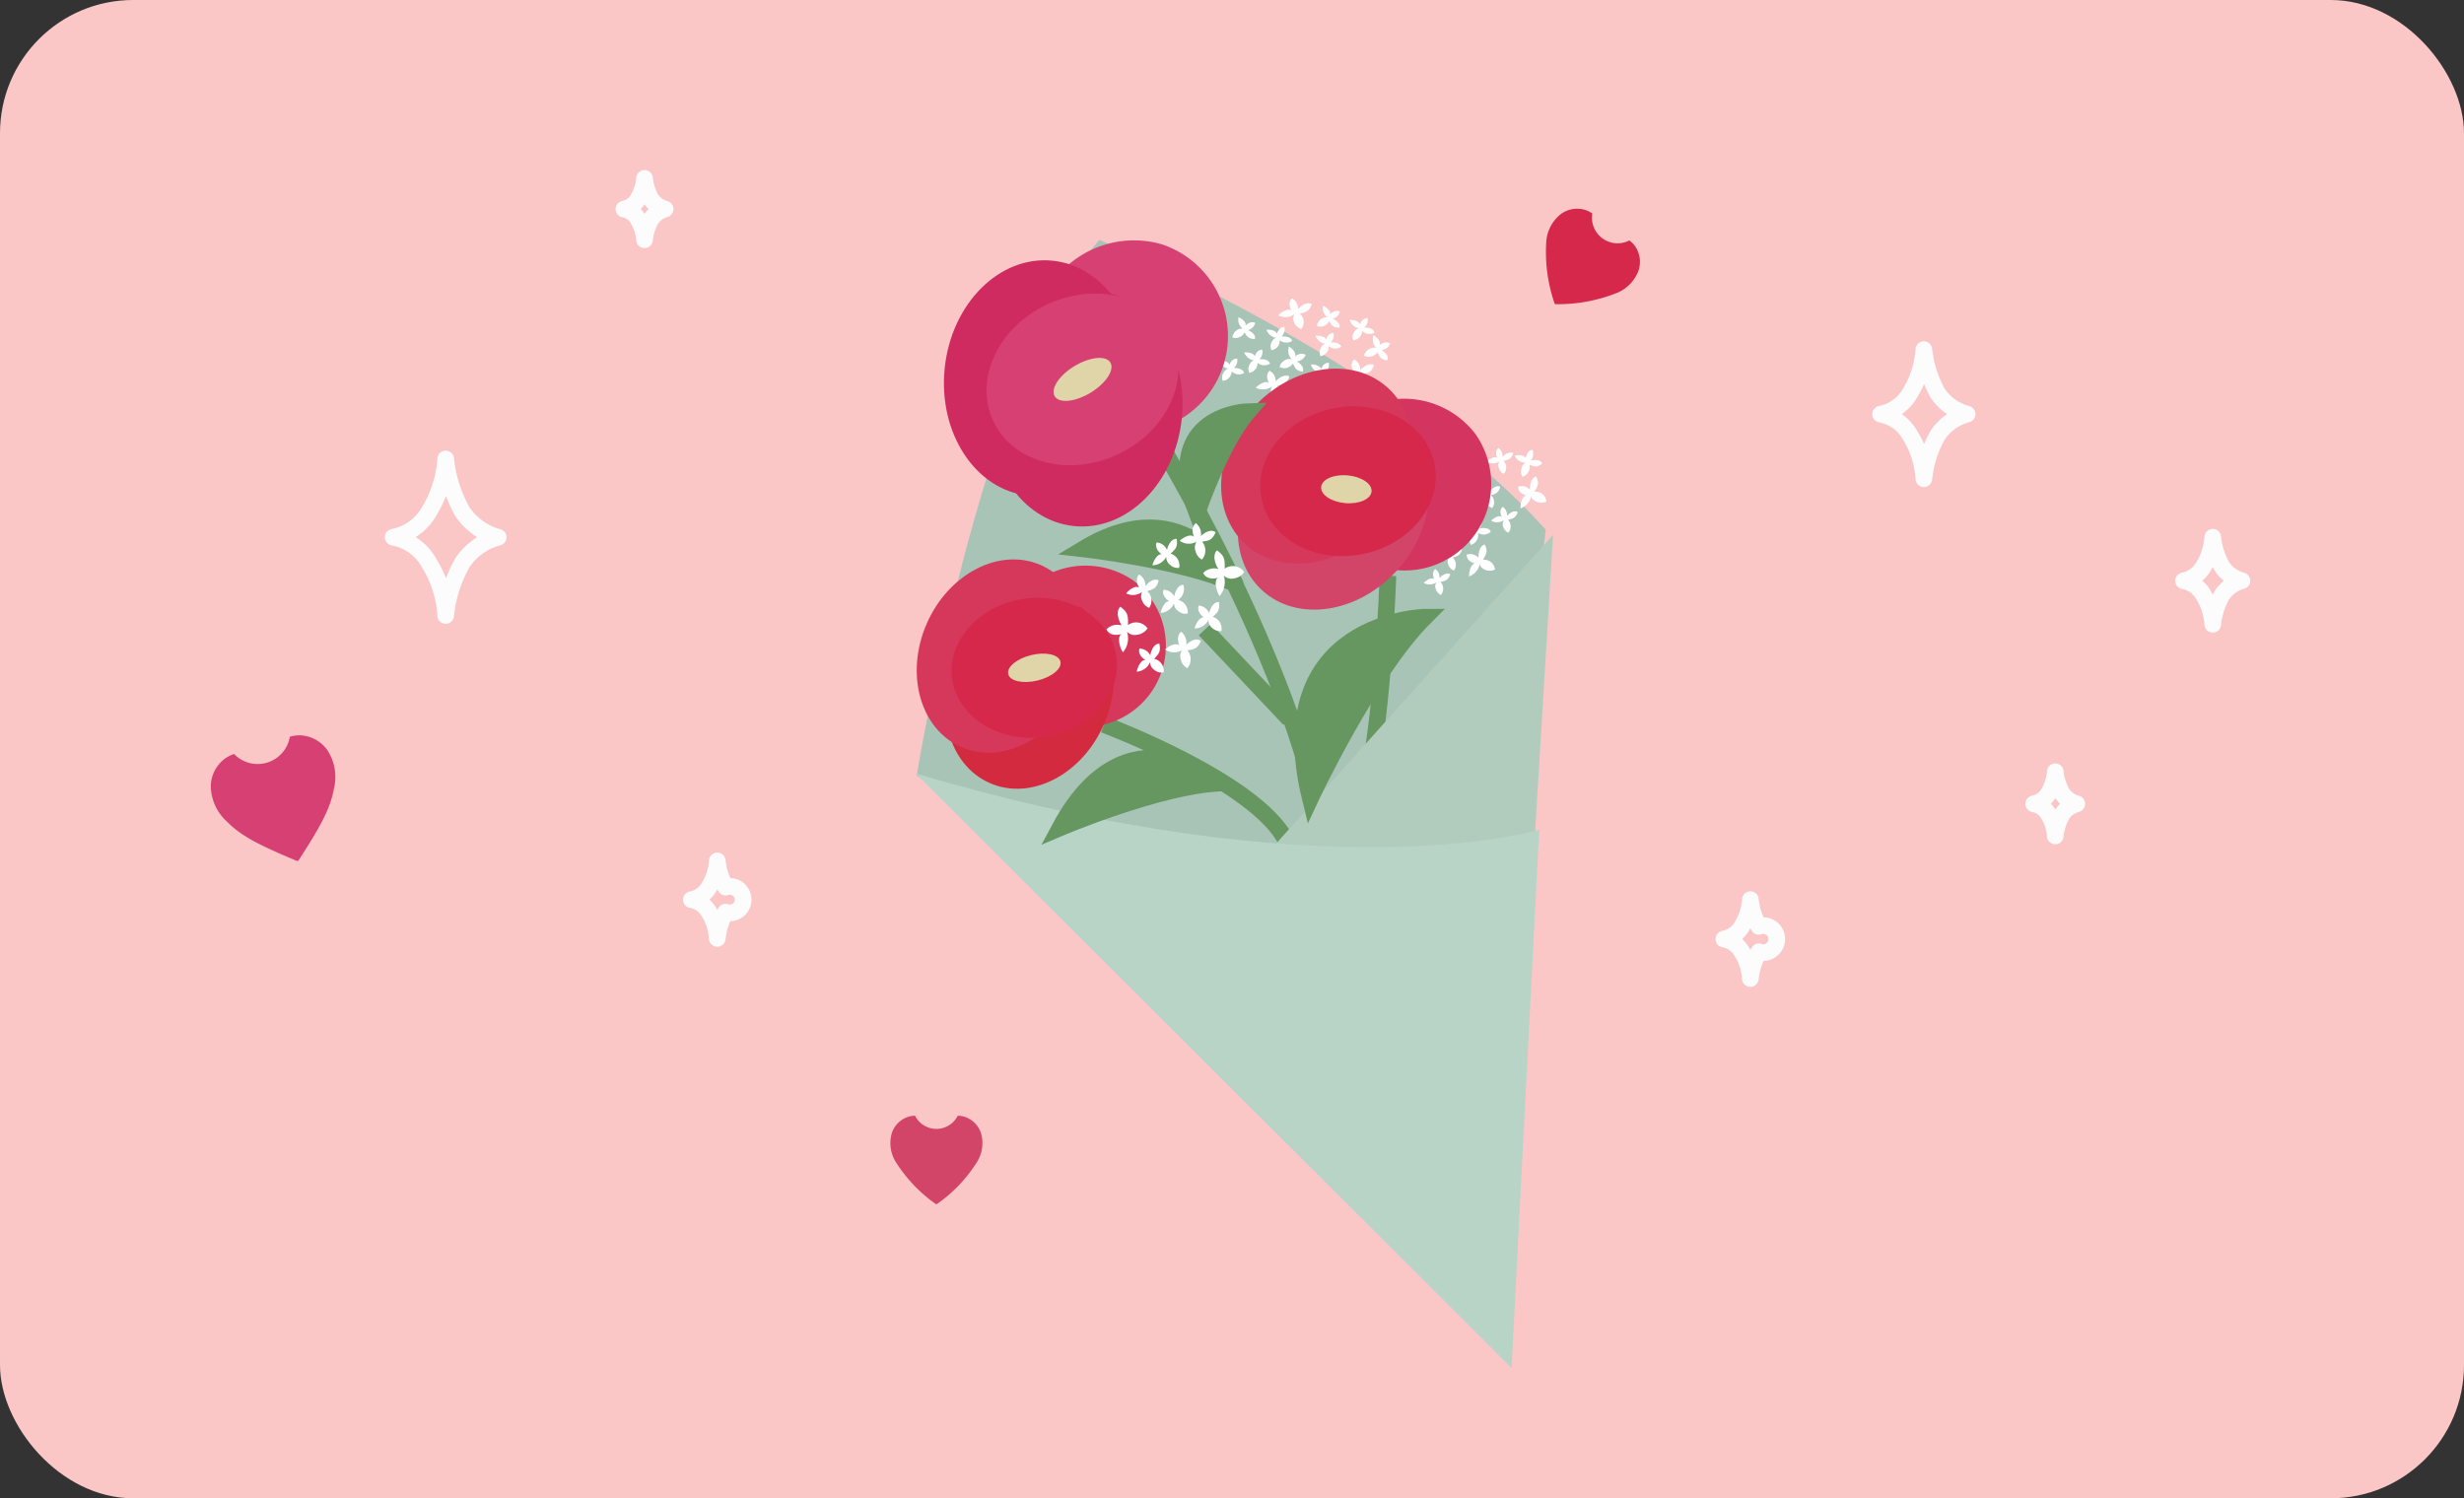 <svg xmlns="http://www.w3.org/2000/svg" width="148" height="90" viewBox="0 0 148 90">
  <rect x="0" y="0" width="148" height="90" fill="#333333" stroke="none"/>
  <g id="thumb04" transform="translate(-507 -330)">
    <rect id="사각형_7" data-name="사각형 7" width="148" height="90" rx="8" transform="translate(507 330)" fill="#fbc6c6"/>
    <g id="그룹_328" data-name="그룹 328" transform="translate(-1711.085 -2398.363)">
      <path id="패스_502" data-name="패스 502" d="M2505.406,2757.438a1.658,1.658,0,0,0-.1-1.281,1.493,1.493,0,0,0-.451-.526,1.542,1.542,0,0,1-2.229-1.618,1.493,1.493,0,0,0-.641-.266,1.648,1.648,0,0,0-1.246.3,2.316,2.316,0,0,0-.872,1.61,9.5,9.5,0,0,0,.488,3.739.08.08,0,0,0,.031.047.079.079,0,0,0,.055.015,9.5,9.5,0,0,0,3.706-.694A2.317,2.317,0,0,0,2505.406,2757.438Z" transform="translate(-188.902 -12.824)" fill="#d5284b"/>
      <path id="패스_503" data-name="패스 503" d="M2247.115,2844.43a2.107,2.107,0,0,0-1.382-.871,1.9,1.9,0,0,0-.879.058,1.96,1.96,0,0,1-3.345,1.038,1.906,1.906,0,0,0-.759.451,2.1,2.1,0,0,0-.643,1.5,2.944,2.944,0,0,0,.976,2.114c.869.878,1.944,1.412,4.179,2.35a.1.1,0,0,0,.072,0,.1.1,0,0,0,.057-.044c1.312-2.037,1.895-3.085,2.115-4.3A2.946,2.946,0,0,0,2247.115,2844.43Z" transform="translate(-9.361 -70.998)" fill="#d74072"/>
      <g id="그룹_327" data-name="그룹 327" transform="translate(2273.085 2742.764)">
        <path id="패스_504" data-name="패스 504" d="M2368.061,2793.135s3.949-24.417,10.975-32.189c0,0,17.632,7.179,26.8,17.4-.083,3.414-7.464,30.262-7.464,30.262Z" transform="translate(-2368 -2760.935)" fill="#a8c4b6"/>
        <g id="그룹_302" data-name="그룹 302" transform="translate(18.219 3.527)">
          <g id="그룹_289" data-name="그룹 289" transform="translate(3.544)">
            <path id="패스_505" data-name="패스 505" d="M2447.667,2774.862a1.006,1.006,0,0,0,.979-.068.494.494,0,0,0-.006.5.675.675,0,0,0,.411.383.649.649,0,0,0-.088-.924c.421-.106.573-.152.729-.573-.274-.159-.654.093-.827.3a.691.691,0,0,0-.365-.642s-.318.221-.031.726c-.2-.168-.659.114-.811.309Z" transform="translate(-2447.659 -2773.84)" fill="#fff"/>
            <path id="패스_506" data-name="패스 506" d="M2451.136,2776.519a1,1,0,0,1,.153-.024.325.325,0,0,0-.137-.013c0-.054.038-.057.038-.113-.037.026-.034.077-.078.088a.532.532,0,0,1-.134-.032.189.189,0,0,1,.125.052.468.468,0,0,1-.092.075c.1-.015.13-.088.2.028a.454.454,0,0,1-.063-.074" transform="translate(-2450.073 -2775.679)" fill="#fff"/>
          </g>
          <g id="그룹_290" data-name="그룹 290" transform="translate(2.199 4.343)">
            <path id="패스_507" data-name="패스 507" d="M2442.737,2790.794a1,1,0,0,0,.979-.069.5.5,0,0,0-.008.5.678.678,0,0,0,.413.381.647.647,0,0,0-.089-.923c.422-.106.572-.151.73-.57-.274-.162-.656.09-.828.3a.689.689,0,0,0-.364-.642s-.318.223-.032.727c-.2-.169-.657.116-.81.307Z" transform="translate(-2442.728 -2789.77)" fill="#fff"/>
            <path id="패스_508" data-name="패스 508" d="M2446.2,2792.453a.847.847,0,0,1,.152-.024.323.323,0,0,0-.137-.014c0-.052.037-.056.039-.112-.039.025-.034.075-.078.089a.678.678,0,0,1-.135-.034.2.2,0,0,1,.125.052.466.466,0,0,1-.092.075c.1-.015.129-.087.2.028a.45.45,0,0,1-.064-.074" transform="translate(-2445.139 -2791.612)" fill="#fff"/>
          </g>
          <g id="그룹_291" data-name="그룹 291" transform="translate(2.84 1.719)">
            <path id="패스_509" data-name="패스 509" d="M2445.09,2780.311a.735.735,0,0,0,.593.48c-.17.036-.233.163-.3.292a.529.529,0,0,0,.008.448.57.57,0,0,0,.493-.6.635.635,0,0,0,.75.046c-.06-.24-.424-.293-.645-.261a.564.564,0,0,0,.174-.575s-.311-.037-.446.417c-.012-.207-.439-.283-.639-.248Z" transform="translate(-2445.079 -2780.144)" fill="#fff"/>
            <path id="패스_510" data-name="패스 510" d="M2447.457,2782.036a.966.966,0,0,1,.1.066.235.235,0,0,0-.069-.079c.033-.03.054-.013.088-.047-.037-.006-.064.027-.1.012s-.043-.072-.058-.091a.14.14,0,0,1,.041.1.437.437,0,0,1-.1,0c.067.045.123.017.094.121a.322.322,0,0,1,.007-.077" transform="translate(-2446.744 -2781.418)" fill="#fff"/>
          </g>
          <g id="그룹_292" data-name="그룹 292" transform="translate(1.504 3.08)">
            <path id="패스_511" data-name="패스 511" d="M2440.192,2785.3a.735.735,0,0,0,.595.48c-.173.036-.235.164-.3.293a.52.52,0,0,0,.007.446.568.568,0,0,0,.493-.594.635.635,0,0,0,.75.048c-.06-.241-.426-.293-.644-.26a.565.565,0,0,0,.174-.576s-.311-.038-.447.415c-.012-.208-.441-.283-.641-.249Z" transform="translate(-2440.179 -2785.138)" fill="#fff"/>
            <path id="패스_512" data-name="패스 512" d="M2442.566,2787.027a.54.54,0,0,1,.1.066.218.218,0,0,0-.07-.082c.033-.03.055-.013.088-.046-.037,0-.063.026-.094.01s-.044-.071-.057-.09a.139.139,0,0,1,.041.1.45.45,0,0,1-.1,0c.067.045.123.018.094.121a.4.4,0,0,1,.008-.078" transform="translate(-2441.851 -2786.409)" fill="#fff"/>
          </g>
          <g id="그룹_293" data-name="그룹 293" transform="translate(0.804 1.119)">
            <path id="패스_513" data-name="패스 513" d="M2437.978,2777.948a.694.694,0,0,0,.263.7.467.467,0,0,0-.409.12.566.566,0,0,0-.222.4.6.6,0,0,0,.73-.3c.176.283.245.382.62.391.074-.241-.213-.456-.419-.53a.61.61,0,0,0,.445-.429s-.248-.177-.6.16c.1-.187-.233-.453-.421-.516Z" transform="translate(-2437.609 -2777.944)" fill="#fff"/>
            <path id="패스_514" data-name="패스 514" d="M2440.182,2780.247a.558.558,0,0,1,.052.106.215.215,0,0,0-.019-.1c.045-.012.056.013.1,0-.029-.022-.068-.009-.087-.036s0-.083,0-.106a.138.138,0,0,1-.015.1.487.487,0,0,1-.081-.048c.035.072.1.073.019.15a.376.376,0,0,1,.047-.064" transform="translate(-2439.442 -2779.518)" fill="#fff"/>
          </g>
          <g id="그룹_294" data-name="그룹 294" transform="translate(0 3.608)">
            <path id="패스_515" data-name="패스 515" d="M2434.673,2787.172a.725.725,0,0,0,.556.518c-.171.026-.244.149-.318.274a.527.527,0,0,0-.025.447.575.575,0,0,0,.534-.564.629.629,0,0,0,.744.1c-.043-.243-.4-.32-.623-.3a.571.571,0,0,0,.212-.565s-.306-.055-.473.387c0-.207-.417-.311-.62-.288Z" transform="translate(-2434.661 -2787.073)" fill="#fff"/>
            <path id="패스_516" data-name="패스 516" d="M2436.927,2788.879a.781.781,0,0,1,.095.073.218.218,0,0,0-.063-.085c.035-.027.056-.011.091-.041-.036-.006-.065.023-.1,0s-.037-.074-.05-.093a.137.137,0,0,1,.033.1.45.45,0,0,1-.094-.008c.062.051.122.024.085.126a.354.354,0,0,1,.013-.077" transform="translate(-2436.248 -2788.284)" fill="#fff"/>
          </g>
          <g id="그룹_295" data-name="그룹 295" transform="translate(3.635 2.883)">
            <path id="패스_517" data-name="패스 517" d="M2448.563,2784.418a.737.737,0,0,0,.17.772.5.5,0,0,0-.446.072.6.6,0,0,0-.293.389.64.64,0,0,0,.81-.214c.14.32.2.432.587.494.113-.242-.154-.509-.357-.615a.653.653,0,0,0,.529-.389s-.233-.22-.648.088c.128-.185-.174-.509-.363-.6Z" transform="translate(-2447.994 -2784.414)" fill="#fff"/>
            <path id="패스_518" data-name="패스 518" d="M2450.982,2787.04a.687.687,0,0,1,.038.119.227.227,0,0,0,0-.111c.048-.007.055.021.1.012-.024-.026-.07-.015-.086-.049-.009-.017.013-.085.014-.111a.151.151,0,0,1-.032.108.392.392,0,0,1-.076-.061c.025.08.09.09,0,.162a.5.5,0,0,1,.058-.063" transform="translate(-2450.134 -2786.222)" fill="#fff"/>
          </g>
          <g id="그룹_296" data-name="그룹 296" transform="translate(7.279 3.663)">
            <path id="패스_519" data-name="패스 519" d="M2461.367,2788.3a1.008,1.008,0,0,0,.979-.069.494.494,0,0,0-.007.5.678.678,0,0,0,.412.382.648.648,0,0,0-.088-.922c.422-.107.571-.152.728-.573-.274-.16-.654.094-.826.3a.692.692,0,0,0-.366-.641s-.319.222-.031.726c-.2-.169-.658.115-.809.308Z" transform="translate(-2461.359 -2787.275)" fill="#fff"/>
            <path id="패스_520" data-name="패스 520" d="M2464.83,2789.953a.844.844,0,0,1,.153-.023.3.3,0,0,0-.137-.012c0-.053.038-.057.039-.115-.039.026-.035.077-.079.09a.737.737,0,0,1-.134-.033.184.184,0,0,1,.126.053.652.652,0,0,1-.092.074c.1-.015.13-.086.2.028a.5.5,0,0,1-.065-.074" transform="translate(-2463.769 -2789.114)" fill="#fff"/>
          </g>
          <g id="그룹_297" data-name="그룹 297" transform="translate(5.787 2.078)">
            <path id="패스_521" data-name="패스 521" d="M2455.9,2781.627a.734.734,0,0,0,.592.479c-.169.036-.232.163-.3.292a.529.529,0,0,0,.008.447.57.57,0,0,0,.493-.6.634.634,0,0,0,.749.048c-.059-.241-.425-.293-.642-.261a.566.566,0,0,0,.172-.574s-.311-.038-.446.415c-.013-.206-.44-.283-.641-.248Z" transform="translate(-2455.887 -2781.461)" fill="#fff"/>
            <path id="패스_522" data-name="패스 522" d="M2458.269,2783.351a.731.731,0,0,1,.1.065.225.225,0,0,0-.068-.08c.033-.03.055-.013.089-.047-.036-.005-.064.027-.1.011s-.043-.071-.057-.089a.133.133,0,0,1,.041.1.379.379,0,0,1-.1,0c.068.046.125.017.1.122a.3.3,0,0,1,.008-.077" transform="translate(-2457.554 -2782.734)" fill="#fff"/>
          </g>
          <g id="그룹_298" data-name="그룹 298" transform="translate(5.883 0.438)">
            <path id="패스_523" data-name="패스 523" d="M2456.606,2775.449a.7.7,0,0,0,.263.7.46.46,0,0,0-.406.121.558.558,0,0,0-.225.4.6.6,0,0,0,.731-.3c.175.282.244.381.619.391.073-.24-.212-.456-.418-.531a.6.6,0,0,0,.445-.427s-.248-.177-.6.16c.1-.187-.233-.454-.423-.516Z" transform="translate(-2456.237 -2775.445)" fill="#fff"/>
            <path id="패스_524" data-name="패스 524" d="M2458.811,2777.749a.636.636,0,0,1,.051.1.206.206,0,0,0-.018-.1c.044-.01.055.014.1,0-.028-.021-.068-.006-.089-.034a.529.529,0,0,1,0-.106.139.139,0,0,1-.016.105.421.421,0,0,1-.08-.048c.033.072.1.073.019.15a.382.382,0,0,1,.048-.064" transform="translate(-2458.071 -2777.019)" fill="#fff"/>
          </g>
          <g id="그룹_299" data-name="그룹 299" transform="translate(7.831 1.179)">
            <path id="패스_525" data-name="패스 525" d="M2463.4,2778.265a.726.726,0,0,0,.557.517c-.172.027-.245.149-.319.273a.525.525,0,0,0-.023.447.573.573,0,0,0,.533-.563.629.629,0,0,0,.742.1c-.042-.245-.4-.322-.622-.3a.567.567,0,0,0,.212-.563s-.306-.057-.473.387c0-.207-.417-.31-.619-.288Z" transform="translate(-2463.385 -2778.167)" fill="#fff"/>
            <path id="패스_526" data-name="패스 526" d="M2465.653,2779.969a.59.59,0,0,1,.094.074.21.21,0,0,0-.062-.086c.035-.028.056-.009.092-.04-.038-.008-.066.021-.1,0s-.038-.075-.05-.095a.139.139,0,0,1,.034.1.362.362,0,0,1-.094-.01c.062.051.121.025.085.127a.265.265,0,0,1,.013-.077" transform="translate(-2464.973 -2779.374)" fill="#fff"/>
          </g>
          <g id="그룹_300" data-name="그룹 300" transform="translate(5.505 3.861)">
            <path id="패스_527" data-name="패스 527" d="M2454.863,2788.1a.723.723,0,0,0,.557.517c-.172.027-.244.149-.318.274a.533.533,0,0,0-.025.447.573.573,0,0,0,.533-.565.63.63,0,0,0,.743.1c-.041-.245-.4-.321-.621-.3a.572.572,0,0,0,.213-.564s-.307-.057-.474.387c0-.208-.418-.312-.619-.289Z" transform="translate(-2454.852 -2788.002)" fill="#fff"/>
            <path id="패스_528" data-name="패스 528" d="M2457.115,2789.806a.738.738,0,0,1,.1.075.239.239,0,0,0-.063-.086c.036-.027.054-.009.092-.04-.036-.008-.066.023-.1,0s-.037-.075-.05-.094a.14.14,0,0,1,.034.1.442.442,0,0,1-.1-.01c.064.05.121.026.085.127a.407.407,0,0,1,.013-.076" transform="translate(-2456.436 -2789.213)" fill="#fff"/>
          </g>
          <g id="그룹_301" data-name="그룹 301" transform="translate(8.715 2.202)">
            <path id="패스_529" data-name="패스 529" d="M2467.194,2781.919a.737.737,0,0,0,.17.773.49.49,0,0,0-.444.071.6.6,0,0,0-.294.389.635.635,0,0,0,.807-.214c.141.319.2.433.588.492.114-.242-.153-.507-.357-.614a.654.654,0,0,0,.531-.389s-.233-.221-.648.088c.128-.185-.174-.509-.363-.6Z" transform="translate(-2466.626 -2781.915)" fill="#fff"/>
            <path id="패스_530" data-name="패스 530" d="M2469.609,2784.542a.611.611,0,0,1,.039.118.246.246,0,0,0,0-.112c.048-.007.055.021.106.012-.027-.027-.072-.016-.087-.049-.01-.017.012-.086.013-.112a.153.153,0,0,1-.031.108.444.444,0,0,1-.078-.06c.024.079.091.09,0,.161a.359.359,0,0,1,.058-.061" transform="translate(-2468.763 -2783.723)" fill="#fff"/>
          </g>
        </g>
        <g id="그룹_316" data-name="그룹 316" transform="translate(29.487 12.508)">
          <g id="그룹_303" data-name="그룹 303" transform="translate(1.471 1.785)">
            <path id="패스_531" data-name="패스 531" d="M2481.532,2815.247a1,1,0,0,0,.64-.743c.036.208.193.281.351.356a.677.677,0,0,0,.562-.023.649.649,0,0,0-.718-.586c.221-.373.295-.514.106-.922-.306.083-.394.53-.368.8a.691.691,0,0,0-.713-.194s-.066.383.494.535c-.259.021-.382.549-.351.793Z" transform="translate(-2481.388 -2813.328)" fill="#fff"/>
            <path id="패스_532" data-name="패스 532" d="M2483.685,2816.764a1.011,1.011,0,0,1,.09-.126.331.331,0,0,0-.106.089c-.036-.04-.013-.068-.053-.107-.009.045.03.078.008.118-.012.021-.093.055-.117.072a.184.184,0,0,1,.125-.052.447.447,0,0,1-.012.118c.062-.084.031-.154.159-.121a.461.461,0,0,1-.1-.007" transform="translate(-2482.929 -2815.722)" fill="#fff"/>
          </g>
          <g id="그룹_304" data-name="그룹 304" transform="translate(3.611 5.798)">
            <path id="패스_533" data-name="패스 533" d="M2489.379,2829.966a1.006,1.006,0,0,0,.64-.746c.035.208.19.281.349.359a.686.686,0,0,0,.563-.025.648.648,0,0,0-.719-.586c.221-.375.294-.514.107-.922-.308.082-.4.53-.37.8a.691.691,0,0,0-.713-.193s-.065.384.5.533c-.26.022-.382.549-.352.792Z" transform="translate(-2489.235 -2828.047)" fill="#fff"/>
            <path id="패스_534" data-name="패스 534" d="M2491.534,2831.481a.778.778,0,0,1,.09-.123.305.305,0,0,0-.107.085c-.035-.039-.013-.066-.053-.106-.009.045.03.077.009.118-.012.021-.092.054-.116.072a.19.19,0,0,1,.124-.053.623.623,0,0,1-.01.118c.061-.085.028-.153.159-.121a.405.405,0,0,1-.1-.007" transform="translate(-2490.778 -2830.441)" fill="#fff"/>
          </g>
          <g id="그룹_305" data-name="그룹 305" transform="translate(1.728 3.93)">
            <path id="패스_535" data-name="패스 535" d="M2482.335,2822.075a.734.734,0,0,0,.759-.083.446.446,0,0,0,0,.418.529.529,0,0,0,.323.311.574.574,0,0,0-.076-.771c.324-.1.442-.144.561-.5-.213-.125-.508.094-.639.275a.564.564,0,0,0-.287-.529s-.244.195-.019.609c-.155-.137-.509.114-.625.28Z" transform="translate(-2482.33 -2821.196)" fill="#fff"/>
            <path id="패스_536" data-name="패스 536" d="M2485.012,2823.413a.8.8,0,0,1,.117-.025.257.257,0,0,0-.106-.008c0-.043.029-.047.029-.1-.03.023-.026.065-.06.077s-.08-.019-.1-.023a.129.129,0,0,1,.1.039.408.408,0,0,1-.068.066c.079-.015.1-.075.152.019a.414.414,0,0,1-.049-.06" transform="translate(-2484.191 -2822.715)" fill="#fff"/>
          </g>
          <g id="그룹_306" data-name="그룹 306" transform="translate(1.754 5.835)">
            <path id="패스_537" data-name="패스 537" d="M2482.432,2829.062a.735.735,0,0,0,.76-.084.437.437,0,0,0,0,.419.523.523,0,0,0,.322.309.569.569,0,0,0-.075-.77c.326-.1.442-.144.561-.5-.213-.126-.507.094-.638.273a.562.562,0,0,0-.286-.528s-.246.193-.019.609c-.156-.136-.512.114-.628.281Z" transform="translate(-2482.424 -2828.183)" fill="#fff"/>
            <path id="패스_538" data-name="패스 538" d="M2485.116,2830.4a.588.588,0,0,1,.118-.024.231.231,0,0,0-.106-.008c0-.044.03-.048.029-.095-.029.022-.026.063-.06.075s-.08-.019-.1-.023a.137.137,0,0,1,.1.04.57.57,0,0,1-.07.066c.079-.016.1-.076.152.018a.465.465,0,0,1-.05-.061" transform="translate(-2484.293 -2829.707)" fill="#fff"/>
          </g>
          <g id="그룹_307" data-name="그룹 307" transform="translate(0 4.997)">
            <path id="패스_539" data-name="패스 539" d="M2476,2825.577a.7.7,0,0,0,.681.305.465.465,0,0,0-.2.375.564.564,0,0,0,.126.439.6.6,0,0,0,.3-.728c.324.073.443.095.713-.166-.118-.221-.473-.17-.671-.075a.609.609,0,0,0,.009-.618s-.3.051-.307.537c-.065-.2-.485-.154-.663-.064Z" transform="translate(-2475.992 -2825.109)" fill="#fff"/>
            <path id="패스_540" data-name="패스 540" d="M2478.619,2827.387a.527.527,0,0,1,.112.038.2.2,0,0,0-.087-.06c.023-.041.048-.031.071-.071-.036.005-.055.043-.087.036s-.059-.057-.076-.072a.151.151,0,0,1,.064.085.578.578,0,0,1-.093.024c.077.024.123-.019.121.092a.467.467,0,0,1-.012-.079" transform="translate(-2477.833 -2826.672)" fill="#fff"/>
          </g>
          <g id="그룹_308" data-name="그룹 308" transform="translate(1.023 7.273)">
            <path id="패스_541" data-name="패스 541" d="M2479.751,2834.292a.722.722,0,0,0,.758-.031.449.449,0,0,0-.028.418.521.521,0,0,0,.3.332.575.575,0,0,0-.025-.776c.331-.077.45-.111.592-.46-.2-.141-.511.06-.654.23a.567.567,0,0,0-.251-.548s-.256.178-.06.608c-.145-.147-.514.079-.64.237Z" transform="translate(-2479.744 -2833.457)" fill="#fff"/>
            <path id="패스_542" data-name="패스 542" d="M2482.471,2835.728a.559.559,0,0,1,.119-.015.219.219,0,0,0-.1-.016c.006-.044.032-.047.034-.094-.03.021-.03.063-.063.072s-.08-.025-.1-.031a.141.141,0,0,1,.093.046.393.393,0,0,1-.073.062c.081-.01.1-.07.15.029a.412.412,0,0,1-.044-.064" transform="translate(-2481.643 -2835.019)" fill="#fff"/>
          </g>
          <g id="그룹_309" data-name="그룹 309" transform="translate(3.386 4.2)">
            <path id="패스_543" data-name="패스 543" d="M2488.423,2822.541a.739.739,0,0,0,.668.422c-.168.067-.213.215-.262.367a.6.6,0,0,0,.07.481.637.637,0,0,0,.417-.725.613.613,0,0,0,.765-.069c-.094-.251-.471-.249-.69-.179a.65.65,0,0,0,.1-.65s-.321.011-.394.522c-.041-.221-.484-.234-.682-.165Z" transform="translate(-2488.412 -2822.187)" fill="#fff"/>
            <path id="패스_544" data-name="패스 544" d="M2491.039,2824.468a.669.669,0,0,1,.111.056.217.217,0,0,0-.081-.076c.029-.038.054-.023.082-.065-.036,0-.06.039-.1.028-.019-.007-.051-.07-.069-.089a.157.157,0,0,1,.054.1.378.378,0,0,1-.1.01c.073.041.125,0,.112.118a.362.362,0,0,1,0-.085" transform="translate(-2490.253 -2823.74)" fill="#fff"/>
          </g>
          <g id="그룹_310" data-name="그룹 310" transform="translate(6.702 1.71)">
            <path id="패스_545" data-name="패스 545" d="M2500.718,2814.974a1.009,1.009,0,0,0,.641-.745c.036.209.19.281.349.357a.683.683,0,0,0,.562-.023.647.647,0,0,0-.719-.585c.222-.375.3-.514.107-.922-.306.081-.4.531-.368.8a.688.688,0,0,0-.712-.193s-.068.382.493.533c-.259.021-.382.55-.351.793Z" transform="translate(-2500.575 -2813.055)" fill="#fff"/>
            <path id="패스_546" data-name="패스 546" d="M2502.867,2816.487a.828.828,0,0,1,.09-.125.315.315,0,0,0-.106.087c-.036-.039-.014-.066-.053-.107-.01.046.029.079.008.12a.807.807,0,0,1-.118.071.189.189,0,0,1,.125-.053.461.461,0,0,1-.011.119c.062-.085.03-.152.159-.122a.4.4,0,0,1-.1-.006" transform="translate(-2502.113 -2815.446)" fill="#fff"/>
          </g>
          <g id="그룹_311" data-name="그룹 311" transform="translate(4.057 2.088)">
            <path id="패스_547" data-name="패스 547" d="M2490.877,2815.319a.733.733,0,0,0,.757-.083.448.448,0,0,0,0,.417.524.524,0,0,0,.322.309.571.571,0,0,0-.075-.771c.326-.1.441-.143.56-.5-.212-.127-.507.095-.637.272a.566.566,0,0,0-.289-.526s-.245.194-.018.609c-.155-.137-.511.113-.626.28Z" transform="translate(-2490.871 -2814.441)" fill="#fff"/>
            <path id="패스_548" data-name="패스 548" d="M2493.556,2816.656a.545.545,0,0,1,.116-.024.23.23,0,0,0-.105-.008c0-.043.03-.048.029-.1-.03.022-.026.064-.061.075-.019.007-.081-.02-.1-.022a.138.138,0,0,1,.1.039.429.429,0,0,1-.072.065c.081-.014.1-.076.153.018a.392.392,0,0,1-.049-.061" transform="translate(-2492.734 -2815.959)" fill="#fff"/>
          </g>
          <g id="그룹_312" data-name="그룹 312" transform="translate(3.091 0.909)">
            <path id="패스_549" data-name="패스 549" d="M2487.337,2810.583a.7.7,0,0,0,.683.305.46.46,0,0,0-.2.374.557.557,0,0,0,.125.44.6.6,0,0,0,.3-.729c.324.074.443.094.714-.165-.12-.221-.474-.17-.672-.077a.61.61,0,0,0,.01-.617s-.3.053-.307.537c-.067-.2-.487-.155-.665-.063Z" transform="translate(-2487.328 -2810.115)" fill="#fff"/>
            <path id="패스_550" data-name="패스 550" d="M2489.962,2812.4a.642.642,0,0,1,.111.038.212.212,0,0,0-.086-.059c.024-.041.048-.03.071-.072-.035.005-.053.043-.087.037-.017,0-.058-.058-.076-.073a.138.138,0,0,1,.063.085.336.336,0,0,1-.09.024c.073.026.12-.019.119.093a.49.49,0,0,1-.012-.079" transform="translate(-2489.175 -2811.68)" fill="#fff"/>
          </g>
          <g id="그룹_313" data-name="그룹 313" transform="translate(4.81)">
            <path id="패스_551" data-name="패스 551" d="M2493.64,2807.617a.727.727,0,0,0,.759-.031.451.451,0,0,0-.029.419.52.52,0,0,0,.3.33.574.574,0,0,0-.025-.776c.33-.076.449-.111.59-.46-.2-.141-.51.059-.653.229a.568.568,0,0,0-.25-.547s-.256.177-.059.608c-.146-.148-.514.078-.64.237Z" transform="translate(-2493.634 -2806.782)" fill="#fff"/>
            <path id="패스_552" data-name="패스 552" d="M2496.359,2809.055a.53.53,0,0,1,.119-.014.208.208,0,0,0-.105-.017c.005-.045.033-.047.036-.093-.032.021-.031.062-.065.072s-.081-.026-.1-.031a.144.144,0,0,1,.095.046.469.469,0,0,1-.073.062c.078-.009.1-.068.149.028a.3.3,0,0,1-.044-.063" transform="translate(-2495.53 -2808.345)" fill="#fff"/>
          </g>
          <g id="그룹_314" data-name="그룹 314" transform="translate(5.076 3.54)">
            <path id="패스_553" data-name="패스 553" d="M2494.618,2820.6a.726.726,0,0,0,.759-.032.448.448,0,0,0-.03.419.536.536,0,0,0,.3.331.573.573,0,0,0-.026-.776c.331-.077.45-.112.591-.46-.2-.143-.51.06-.652.23a.571.571,0,0,0-.251-.548s-.256.178-.059.608c-.146-.146-.515.079-.641.237Z" transform="translate(-2494.61 -2819.767)" fill="#fff"/>
            <path id="패스_554" data-name="패스 554" d="M2497.34,2822.042a1.146,1.146,0,0,1,.121-.016.236.236,0,0,0-.107-.014c.007-.045.033-.046.037-.094-.031.021-.031.062-.065.071s-.08-.025-.1-.029a.142.142,0,0,1,.094.045.408.408,0,0,1-.073.062c.081-.01.1-.068.151.028a.3.3,0,0,1-.045-.062" transform="translate(-2496.511 -2821.332)" fill="#fff"/>
          </g>
          <g id="그룹_315" data-name="그룹 315" transform="translate(6.477 0.112)">
            <path id="패스_555" data-name="패스 555" d="M2499.76,2807.547a.732.732,0,0,0,.668.422.485.485,0,0,0-.261.367.594.594,0,0,0,.069.481.636.636,0,0,0,.416-.725c.326.126.447.165.765-.07-.093-.251-.469-.248-.688-.179a.655.655,0,0,0,.1-.651s-.321.01-.4.521c-.041-.22-.483-.233-.682-.164Z" transform="translate(-2499.748 -2807.193)" fill="#fff"/>
            <path id="패스_556" data-name="패스 556" d="M2502.372,2809.477a.582.582,0,0,1,.11.054.256.256,0,0,0-.082-.075c.029-.038.054-.023.083-.066-.039,0-.061.04-.1.029-.019-.005-.052-.07-.069-.089a.153.153,0,0,1,.054.1.508.508,0,0,1-.1.013c.074.037.128,0,.114.114a.366.366,0,0,1,0-.084" transform="translate(-2501.585 -2808.747)" fill="#fff"/>
          </g>
        </g>
        <path id="패스_557" data-name="패스 557" d="M2409.3,2867.711s9.125,3.41,10.941,6.974" transform="translate(-2397.993 -2838.591)" fill="none" stroke="#679760" stroke-miterlimit="10" stroke-width="1"/>
        <path id="패스_558" data-name="패스 558" d="M2421.547,2805.717s10.156,16.613,10.158,27.341" transform="translate(-2406.903 -2793.499)" fill="none" stroke="#679760" stroke-miterlimit="10" stroke-width="1"/>
        <path id="패스_559" data-name="패스 559" d="M2467.748,2834.949s-.3,9.483-1.547,13.687" transform="translate(-2439.383 -2814.762)" fill="none" stroke="#679760" stroke-miterlimit="10" stroke-width="1"/>
        <line id="선_2" data-name="선 2" x2="5.078" y2="5.38" transform="translate(17.368 23.416)" fill="none" stroke="#679760" stroke-miterlimit="10" stroke-width="1"/>
        <path id="패스_560" data-name="패스 560" d="M2387.012,2834.887a4.881,4.881,0,1,0,7.018-1.377A5.066,5.066,0,0,0,2387.012,2834.887Z" transform="translate(-2381.012 -2813.078)" fill="#d6385b"/>
        <path id="패스_561" data-name="패스 561" d="M2374.981,2843.131c-1.32,3.019-.392,6.34,2.072,7.417s5.529-.5,6.847-3.521.392-6.338-2.071-7.414S2376.3,2840.112,2374.981,2843.131Z" transform="translate(-2372.596 -2817.908)" fill="#d42a3f"/>
        <path id="패스_562" data-name="패스 562" d="M2368.671,2835.194c-1.32,3.02-.393,6.34,2.071,7.415s5.531-.5,6.849-3.518.39-6.341-2.072-7.416S2369.991,2832.175,2368.671,2835.194Z" transform="translate(-2368.007 -2812.134)" fill="#d6385b"/>
        <path id="패스_563" data-name="패스 563" d="M2375.786,2844.613c-.283-2.3,1.7-4.434,4.426-4.77s5.168,1.251,5.452,3.55-1.7,4.431-4.425,4.768S2376.069,2846.909,2375.786,2844.613Z" transform="translate(-2373.599 -2818.288)" fill="#d5284b"/>
        <path id="패스_564" data-name="패스 564" d="M2388.192,2853.322c-.1-.422.519-.932,1.384-1.142s1.651-.034,1.753.389-.518.933-1.385,1.141S2388.294,2853.743,2388.192,2853.322Z" transform="translate(-2382.634 -2827.231)" fill="#dfd5a8"/>
        <path id="패스_565" data-name="패스 565" d="M2393.826,2765.279a5.8,5.8,0,1,0,7.448-4.1A6.023,6.023,0,0,0,2393.826,2765.279Z" transform="translate(-2386.495 -2760.905)" fill="#d74072"/>
        <path id="패스_566" data-name="패스 566" d="M2384.121,2778.619c-.4,3.9,1.854,7.322,5.033,7.65s6.081-2.571,6.479-6.468-1.853-7.319-5.032-7.645S2384.521,2774.721,2384.121,2778.619Z" transform="translate(-2379.648 -2769.07)" fill="#cf2b60"/>
        <path id="패스_567" data-name="패스 567" d="M2374.106,2771.919c-.4,3.9,1.852,7.321,5.031,7.647s6.081-2.569,6.482-6.466-1.854-7.321-5.033-7.645S2374.505,2768.02,2374.106,2771.919Z" transform="translate(-2372.363 -2764.196)" fill="#cf2b60"/>
        <path id="패스_568" data-name="패스 568" d="M2383.84,2780.383c-1.155-2.5.316-5.635,3.282-7s6.308-.456,7.46,2.044-.317,5.633-3.283,7S2384.992,2782.883,2383.84,2780.383Z" transform="translate(-2379.191 -2769.516)" fill="#d74072"/>
        <path id="패스_569" data-name="패스 569" d="M2398.275,2789.241c-.269-.442.264-1.254,1.187-1.812s1.888-.656,2.157-.217-.265,1.254-1.188,1.814S2398.543,2789.682,2398.275,2789.241Z" transform="translate(-2389.925 -2779.838)" fill="#dfd5a8"/>
        <path id="패스_570" data-name="패스 570" d="M2456.876,2797.086a5.2,5.2,0,1,0,7.551.982A5.393,5.393,0,0,0,2456.876,2797.086Z" transform="translate(-2430.825 -2786.422)" fill="#d43460"/>
        <path id="패스_571" data-name="패스 571" d="M2440.71,2801.826c-2.353,2.6-2.538,6.269-.416,8.189s5.753,1.365,8.106-1.24,2.537-6.267.415-8.186S2443.065,2799.223,2440.71,2801.826Z" transform="translate(-2419.465 -2788.938)" fill="#d24468"/>
        <path id="패스_572" data-name="패스 572" d="M2437.024,2791.679c-2.355,2.6-2.54,6.269-.416,8.188s5.753,1.366,8.106-1.238,2.538-6.269.415-8.187S2439.378,2789.075,2437.024,2791.679Z" transform="translate(-2416.782 -2781.557)" fill="#d6385b"/>
        <path id="패스_573" data-name="패스 573" d="M2443.834,2803.158c-.487-2.417,1.445-4.844,4.314-5.42s5.59.914,6.077,3.329-1.446,4.842-4.316,5.419S2444.319,2805.574,2443.834,2803.158Z" transform="translate(-2423.06 -2787.605)" fill="#d5284b"/>
        <path id="패스_574" data-name="패스 574" d="M2457.158,2813.488c.041-.462.751-.774,1.587-.7s1.482.506,1.442.967-.752.774-1.588.7S2457.118,2813.948,2457.158,2813.488Z" transform="translate(-2432.804 -2798.634)" fill="#dfd5a8"/>
        <path id="패스_575" data-name="패스 575" d="M2453.129,2825.932l-1.736,28.78-18.926-5.745Z" transform="translate(-2414.846 -2808.203)" fill="#b1ccbd"/>
        <path id="패스_576" data-name="패스 576" d="M2367.837,2878.5l35.789,35.711,1.664-32.333S2392.483,2885.793,2367.837,2878.5Z" transform="translate(-2367.837 -2846.44)" fill="#b7d4c6"/>
        <path id="패스_577" data-name="패스 577" d="M2399.624,2879.3s5.9-2.5,9.541-2.685C2409.165,2876.616,2403.632,2871.838,2399.624,2879.3Z" transform="translate(-2390.958 -2843.973)" fill="#679760" stroke="#679760" stroke-miterlimit="10" stroke-width="1"/>
        <path id="패스_578" data-name="패스 578" d="M2453.564,2854.954s3.529-7.546,6.875-10.891C2460.438,2844.063,2450.944,2844.262,2453.564,2854.954Z" transform="translate(-2429.858 -2821.39)" fill="#679760" stroke="#679760" stroke-miterlimit="10" stroke-width="1"/>
        <path id="패스_579" data-name="패스 579" d="M2428.289,2804.876s1.432-4.231,3.071-6.113C2431.36,2798.763,2426.014,2798.9,2428.289,2804.876Z" transform="translate(-2411.397 -2788.441)" fill="#679760" stroke="#679760" stroke-miterlimit="10" stroke-width="1"/>
        <path id="패스_580" data-name="패스 580" d="M2404.786,2825.642s5.955.678,9.109,2.084C2413.9,2827.726,2411.028,2821.87,2404.786,2825.642Z" transform="translate(-2394.712 -2807.071)" fill="#679760" stroke="#679760" stroke-miterlimit="10" stroke-width="1"/>
        <g id="그룹_326" data-name="그룹 326" transform="translate(11.461 17.018)">
          <g id="그룹_317" data-name="그룹 317" transform="translate(0 5.026)">
            <path id="패스_581" data-name="패스 581" d="M2410.861,2844.5a1.293,1.293,0,0,0,.246-1.238.634.634,0,0,0,.617.178.873.873,0,0,0,.615-.38.833.833,0,0,0-1.174-.2c.011-.559.006-.762-.462-1.1-.291.285-.107.842.092,1.127a.887.887,0,0,0-.919.234s.168.47.891.285c-.277.187-.083.855.107,1.109Z" transform="translate(-2409.874 -2841.759)" fill="#fff"/>
            <path id="패스_582" data-name="패스 582" d="M2413.52,2846.271a1.072,1.072,0,0,1,.021-.2.409.409,0,0,0-.062.164c-.065-.022-.057-.065-.127-.085.019.056.084.068.084.127,0,.032-.069.12-.086.155a.233.233,0,0,1,.106-.137.647.647,0,0,1,.063.139c.016-.134-.064-.19.1-.236a.561.561,0,0,1-.112.053" transform="translate(-2412.402 -2844.897)" fill="#fff"/>
          </g>
          <g id="그룹_318" data-name="그룹 318" transform="translate(1.815 7.243)">
            <path id="패스_583" data-name="패스 583" d="M2416.533,2851.576a.944.944,0,0,0,.8-.573.577.577,0,0,0,.262.47.675.675,0,0,0,.556.143.733.733,0,0,0-.571-.814c.3-.318.406-.441.314-.913-.318-.007-.509.425-.543.711a.726.726,0,0,0-.653-.412s-.151.373.364.694c-.261-.055-.5.45-.525.708Z" transform="translate(-2416.533 -2849.889)" fill="#fff"/>
            <path id="패스_584" data-name="패스 584" d="M2418.973,2853a1.026,1.026,0,0,1,.116-.1.282.282,0,0,0-.122.058c-.026-.05,0-.072-.03-.124-.02.044.011.089-.018.123s-.1.028-.131.04a.178.178,0,0,1,.134-.018.588.588,0,0,1-.036.118c.079-.068.063-.147.182-.076a.5.5,0,0,1-.094-.036" transform="translate(-2418.173 -2852.026)" fill="#fff"/>
          </g>
          <g id="그룹_319" data-name="그룹 319" transform="translate(3.508 6.526)">
            <path id="패스_585" data-name="패스 585" d="M2422.75,2848.326a.946.946,0,0,0,1.016.052.636.636,0,0,0-.062.575.78.78,0,0,0,.382.5.821.821,0,0,0,.009-1.075c.444-.066.6-.1.813-.561-.263-.221-.685.018-.885.234a.839.839,0,0,0-.3-.788s-.352.215-.112.833c-.185-.221-.689.043-.866.246Z" transform="translate(-2422.742 -2847.259)" fill="#fff"/>
            <path id="패스_586" data-name="패스 586" d="M2426.419,2850.482a.942.942,0,0,1,.16-.009.287.287,0,0,0-.139-.033c.009-.061.045-.06.052-.124-.042.023-.043.081-.09.091-.026,0-.1-.046-.133-.056a.207.207,0,0,1,.122.076.48.48,0,0,1-.1.074c.107,0,.142-.082.2.059a.613.613,0,0,1-.058-.093" transform="translate(-2425.308 -2849.482)" fill="#fff"/>
          </g>
          <g id="그룹_320" data-name="그룹 320" transform="translate(5.809 1.643)">
            <path id="패스_587" data-name="패스 587" d="M2432.164,2832.09a1.291,1.291,0,0,0,.248-1.238.636.636,0,0,0,.616.179.872.872,0,0,0,.614-.382.835.835,0,0,0-1.173-.2c.012-.559.006-.76-.461-1.1-.294.283-.107.842.091,1.125a.888.888,0,0,0-.919.235s.166.47.889.285c-.277.189-.082.856.107,1.109Z" transform="translate(-2431.179 -2829.35)" fill="#fff"/>
            <path id="패스_588" data-name="패스 588" d="M2434.817,2833.855a1.22,1.22,0,0,1,.024-.2.377.377,0,0,0-.063.166c-.064-.022-.058-.067-.126-.087.017.056.081.069.083.126,0,.034-.07.121-.086.156a.244.244,0,0,1,.106-.137.643.643,0,0,1,.063.138c.017-.132-.063-.19.1-.234a.5.5,0,0,1-.113.051" transform="translate(-2433.702 -2832.484)" fill="#fff"/>
          </g>
          <g id="그룹_321" data-name="그룹 321" transform="translate(3.261 3.71)">
            <path id="패스_589" data-name="패스 589" d="M2421.835,2838.618a.935.935,0,0,0,.793-.572.578.578,0,0,0,.263.47.677.677,0,0,0,.556.142.731.731,0,0,0-.57-.814.816.816,0,0,0,.313-.913c-.318-.008-.508.427-.542.709a.727.727,0,0,0-.654-.41s-.152.373.364.695c-.26-.055-.5.45-.524.708Z" transform="translate(-2421.834 -2836.931)" fill="#fff"/>
            <path id="패스_590" data-name="패스 590" d="M2424.27,2840.037a.931.931,0,0,1,.116-.1.289.289,0,0,0-.122.057c-.026-.051,0-.072-.028-.125-.018.043.011.088-.019.124-.016.02-.1.029-.131.04a.181.181,0,0,1,.134-.018.584.584,0,0,1-.038.118c.08-.066.065-.147.183-.075a.544.544,0,0,1-.093-.038" transform="translate(-2423.471 -2839.067)" fill="#fff"/>
          </g>
          <g id="그룹_322" data-name="그룹 322" transform="translate(1.173 3.095)">
            <path id="패스_591" data-name="패스 591" d="M2414.186,2835.805a.894.894,0,0,0,.956-.088.6.6,0,0,0,.011.545.72.72,0,0,0,.417.413.77.77,0,0,0-.12-1.007c.408-.12.555-.174.694-.635-.273-.172-.637.109-.8.339a.78.78,0,0,0-.379-.7s-.3.247,0,.8c-.2-.184-.642.133-.784.347Z" transform="translate(-2414.177 -2834.676)" fill="#fff"/>
            <path id="패스_592" data-name="패스 592" d="M2417.549,2837.6a.8.8,0,0,1,.146-.028.266.266,0,0,0-.135-.014c0-.057.036-.062.035-.123-.036.028-.031.082-.074.1a.521.521,0,0,1-.132-.035.188.188,0,0,1,.125.056.524.524,0,0,1-.087.083c.1-.018.124-.1.193.028a.487.487,0,0,1-.064-.08" transform="translate(-2416.514 -2836.681)" fill="#fff"/>
          </g>
          <g id="그룹_323" data-name="그룹 323" transform="translate(2.758 0.949)">
            <path id="패스_593" data-name="패스 593" d="M2419.991,2828.391a.937.937,0,0,0,.831-.513.579.579,0,0,0,.23.488.672.672,0,0,0,.545.18.736.736,0,0,0-.517-.853c.323-.295.431-.407.372-.887-.318-.03-.535.388-.587.669a.726.726,0,0,0-.625-.455s-.175.36.317.718c-.254-.073-.525.412-.567.67Z" transform="translate(-2419.989 -2826.803)" fill="#fff"/>
            <path id="패스_594" data-name="패스 594" d="M2422.6,2829.755a.692.692,0,0,1,.122-.092.25.25,0,0,0-.127.049c-.022-.053.007-.074-.02-.127-.021.043.005.089-.027.121s-.106.021-.132.031a.176.176,0,0,1,.134-.009.54.54,0,0,1-.045.115c.083-.062.074-.144.186-.062a.5.5,0,0,1-.09-.043" transform="translate(-2421.752 -2828.827)" fill="#fff"/>
          </g>
          <g id="그룹_324" data-name="그룹 324" transform="translate(5.291 4.744)">
            <path id="패스_595" data-name="패스 595" d="M2429.282,2842.311a.933.933,0,0,0,.83-.514.574.574,0,0,0,.232.487.68.68,0,0,0,.545.182.738.738,0,0,0-.517-.852c.321-.3.431-.409.37-.888-.317-.031-.534.388-.586.668a.734.734,0,0,0-.627-.456s-.174.362.317.719c-.253-.073-.525.413-.567.669Z" transform="translate(-2429.279 -2840.723)" fill="#fff"/>
            <path id="패스_596" data-name="패스 596" d="M2431.885,2843.674a1.192,1.192,0,0,1,.124-.094.334.334,0,0,0-.128.05c-.022-.053.008-.071-.019-.126-.022.042.006.089-.026.12s-.105.022-.134.032a.179.179,0,0,1,.134-.01.507.507,0,0,1-.044.115c.084-.061.073-.141.188-.062a.432.432,0,0,1-.091-.042" transform="translate(-2431.041 -2842.746)" fill="#fff"/>
          </g>
          <g id="그룹_325" data-name="그룹 325" transform="translate(4.389)">
            <path id="패스_597" data-name="패스 597" d="M2425.981,2824.391a.944.944,0,0,0,1.014.051.636.636,0,0,0-.062.575.769.769,0,0,0,.382.5.816.816,0,0,0,.008-1.075c.445-.065.605-.1.812-.561-.263-.222-.683.018-.884.234a.838.838,0,0,0-.3-.788s-.351.213-.112.833c-.184-.222-.688.043-.866.246Z" transform="translate(-2425.971 -2823.324)" fill="#fff"/>
            <path id="패스_598" data-name="패스 598" d="M2429.648,2826.54a.894.894,0,0,1,.159-.008.319.319,0,0,0-.139-.033c.008-.06.045-.061.051-.126-.042.025-.043.082-.09.092-.025,0-.1-.045-.135-.055a.189.189,0,0,1,.124.074.534.534,0,0,1-.1.077c.106,0,.142-.083.2.058a.579.579,0,0,1-.056-.094" transform="translate(-2428.533 -2825.542)" fill="#fff"/>
          </g>
        </g>
      </g>
      <path id="패스_600" data-name="패스 600" d="M2565.546,2736.1a6.779,6.779,0,0,0,.837,2.627,3.123,3.123,0,0,0,1.764,1.25,3.089,3.089,0,0,0-1.764,1.249,6.685,6.685,0,0,0-.837,2.628,5.552,5.552,0,0,0-.838-2.628,2.53,2.53,0,0,0-1.763-1.249,2.607,2.607,0,0,0,1.763-1.25A5.717,5.717,0,0,0,2565.546,2736.1Z" transform="translate(-231.906 13.264)" fill="none" stroke="#fcfcfc" stroke-linejoin="round" stroke-width="1"/>
      <path id="패스_601" data-name="패스 601" d="M2613.263,2789.87a4.568,4.568,0,0,0,.563,1.772,2.111,2.111,0,0,0,1.19.843,2.086,2.086,0,0,0-1.19.842,4.5,4.5,0,0,0-.563,1.771,3.75,3.75,0,0,0-.566-1.771,1.709,1.709,0,0,0-1.189-.842,1.76,1.76,0,0,0,1.189-.843A3.862,3.862,0,0,0,2613.263,2789.87Z" transform="translate(-262.27 -29.235)" fill="none" stroke="#fcfcfc" stroke-linejoin="round" stroke-width="1"/>
      <path id="패스_602" data-name="패스 602" d="M2300.81,2814.672a8.224,8.224,0,0,0,1.015,3.188,3.8,3.8,0,0,0,2.139,1.515,3.746,3.746,0,0,0-2.139,1.514,8.117,8.117,0,0,0-1.015,3.188,6.733,6.733,0,0,0-1.017-3.188,3.068,3.068,0,0,0-2.138-1.514,3.166,3.166,0,0,0,2.138-1.515A6.931,6.931,0,0,0,2300.81,2814.672Z" transform="translate(-55.956 -58.74)" fill="none" stroke="#fcfcfc" stroke-linejoin="round" stroke-width="1"/>
      <path id="패스_603" data-name="패스 603" d="M2330.681,2864.232a4.074,4.074,0,0,0,.5,1.577.794.794,0,1,1,0,1.5,4.009,4.009,0,0,0-.5,1.577,3.325,3.325,0,0,0-.5-1.577,1.52,1.52,0,0,0-1.058-.75,1.564,1.564,0,0,0,1.058-.748A3.429,3.429,0,0,0,2330.681,2864.232Z" transform="translate(-69.513 -84.155)" fill="none" stroke="#fcfcfc" stroke-linejoin="round" stroke-width="1"/>
      <path id="패스_604" data-name="패스 604" d="M2580.561,2820.452a3.37,3.37,0,0,0,.416,1.306,1.562,1.562,0,0,0,.878.621,1.547,1.547,0,0,0-.878.622,3.329,3.329,0,0,0-.416,1.308,2.753,2.753,0,0,0-.416-1.308,1.26,1.26,0,0,0-.877-.622,1.3,1.3,0,0,0,.877-.621A2.836,2.836,0,0,0,2580.561,2820.452Z" transform="translate(-239.027 -45.73)" fill="none" stroke="#fcfcfc" stroke-linejoin="round" stroke-width="1"/>
      <path id="패스_605" data-name="패스 605" d="M2526.675,2875.412a4.146,4.146,0,0,0,.511,1.608.809.809,0,1,1,0,1.527,4.088,4.088,0,0,0-.511,1.608,3.386,3.386,0,0,0-.512-1.608,1.551,1.551,0,0,0-1.079-.765,1.6,1.6,0,0,0,1.079-.762A3.5,3.5,0,0,0,2526.675,2875.412Z" transform="translate(-203.455 -93.009)" fill="none" stroke="#fcfcfc" stroke-linejoin="round" stroke-width="1"/>
      <path id="패스_607" data-name="패스 607" d="M2312.919,2747.042a3.234,3.234,0,0,0,.4,1.25,1.488,1.488,0,0,0,.838.593,1.467,1.467,0,0,0-.838.592,3.176,3.176,0,0,0-.4,1.249,2.641,2.641,0,0,0-.4-1.249,1.206,1.206,0,0,0-.838-.592,1.248,1.248,0,0,0,.838-.593A2.729,2.729,0,0,0,2312.919,2747.042Z" transform="translate(-56.122 -7.962)" fill="none" stroke="#fcfcfc" stroke-linejoin="round" stroke-width="1"/>
      <path id="패스_609" data-name="패스 609" d="M2355.974,2916.267a1.539,1.539,0,0,0-.776-.907,1.383,1.383,0,0,0-.627-.151,1.433,1.433,0,0,1-2.561,0,1.379,1.379,0,0,0-.628.151,1.533,1.533,0,0,0-.774.906,2.152,2.152,0,0,0,.223,1.688,8.841,8.841,0,0,0,2.41,2.548.078.078,0,0,0,.05.018.075.075,0,0,0,.049-.019,8.839,8.839,0,0,0,2.41-2.547A2.155,2.155,0,0,0,2355.974,2916.267Z" transform="translate(-78.961 -119.823)" fill="#d24468"/>
    </g>
  </g>
</svg>
